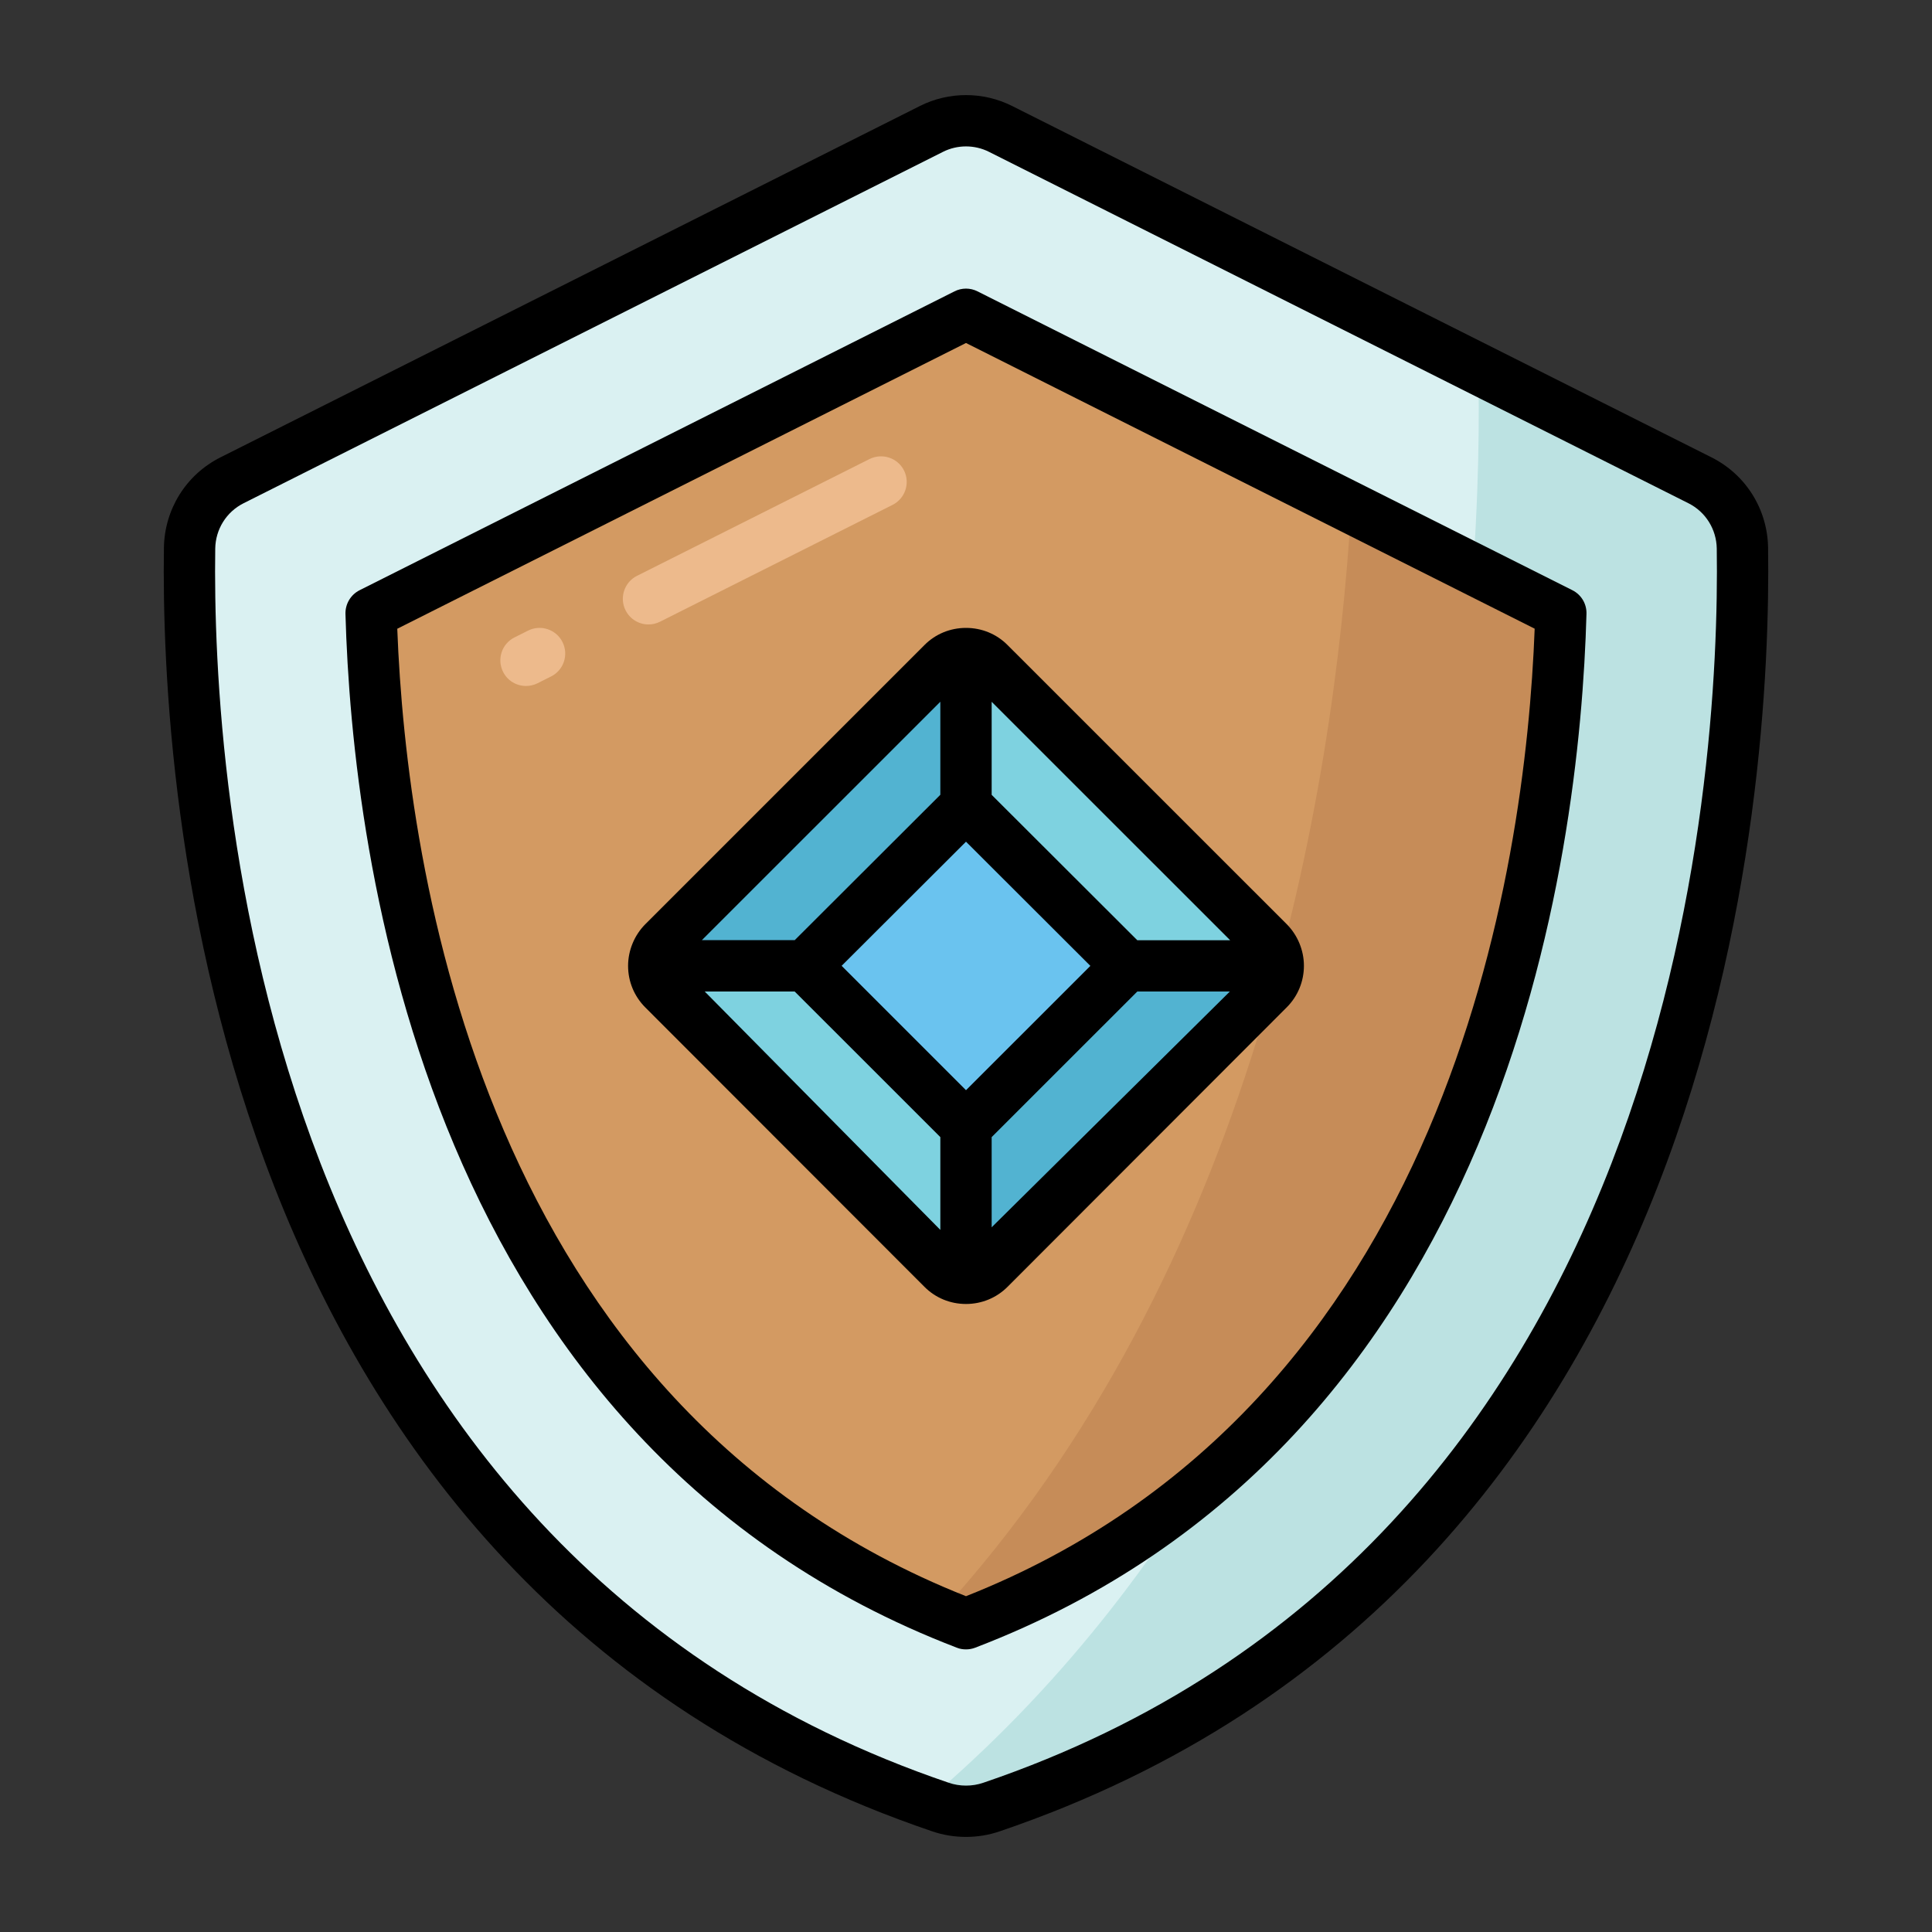 <svg enable-background="new 0 0 32 32" viewBox="0 0 32 32" xmlns="http://www.w3.org/2000/svg"><rect x="0" y="0" width="32" height="32" fill="#333333" stroke="none"/><g id="Grid" display="none"/><g id="coin"/><g id="bomb"/><g id="gem"/><g id="ufo"/><g id="medal"/><g id="viking_helmet"/><g id="sword"/><g id="rocket"/><g id="torch"/><g id="spear"/><g id="money_bag"/><g id="crown"/><g id="heart"/><g id="skull"/><g id="star"/><g id="shield"><path d="m16.424 29.93c11.907-4.049 12.486-17.456 12.436-20.85-.007-.477-.275-.91-.702-1.124l-11.586-5.821c-.36-.181-.784-.181-1.144 0l-11.586 5.822c-.427.214-.695.646-.702 1.124-.049 3.393.529 16.8 12.436 20.85.271.091.577.091.848-.001z" fill="#daf1f2"/><path d="m16.42 29.929c-.27.09-.57.09-.84 0-.08-.03-.16-.06-.24-.09 8.7-7.37 9.2-19.81 9.15-23.46 0-.1-.01-.19-.03-.28l3.7 1.86c.42.21.69.64.7 1.12.05 3.39-.53 16.8-12.44 20.85z" fill="#bce2e2"/><path d="m16 26.894c-8.51-3.264-9.739-12.616-9.853-16.738l9.853-4.951 9.853 4.95c-.114 4.125-1.342 13.481-9.853 16.739z" fill="#d39a62"/><path d="m25.85 10.159c-.11 4.12-1.34 13.48-9.85 16.73-.15-.06-.29-.11-.43-.17 5.19-5.68 6.52-13.5 6.81-18.3z" fill="#c68c58"/><path d="m16 10.824v2.516l-2.661 2.656h-2.511c0-.136.053-.281.16-.388l4.625-4.625c.106-.105.246-.159.387-.159z" fill="#52b3d1"/><path d="m21.172 15.997c0 .141-.053.281-.16.388l-4.625 4.629c-.107.107-.247.16-.388.16v-2.516l2.661-2.661z" fill="#52b3d1"/><path d="m21.172 15.997h-2.511l-2.661-2.657v-2.516c.141 0 .281.053.388.16l4.625 4.625c.106.107.159.252.159.388z" fill="#7ed2e0"/><path d="m16 18.658v2.516c-.141 0-.281-.053-.388-.16l-4.625-4.629c-.107-.107-.16-.247-.16-.388h2.511z" fill="#7ed2e0"/><path d="m14.119 14.117h3.762v3.762h-3.762z" fill="#6ac3ef" transform="matrix(.707 -.707 .707 .707 -6.626 15.999)"/><path d="m29.285 9.074c-.009-.638-.367-1.212-.936-1.498l-11.586-5.821c-.478-.24-1.048-.24-1.525 0l-11.588 5.821c-.568.286-.926.86-.935 1.498-.058 3.952.69 17.166 12.723 21.258.181.062.371.093.562.093.19 0 .38-.031.56-.093 12.034-4.092 12.782-17.305 12.725-21.258zm-12.998 20.454h-.001c-.181.063-.39.063-.572 0-11.492-3.908-12.204-16.634-12.149-20.442.005-.319.184-.607.468-.75l11.586-5.821c.119-.06.25-.09.381-.09s.262.03.381.09l11.586 5.821c.284.143.463.431.468.75.055 3.808-.657 16.534-12.148 20.442z"/><path d="m26.044 9.776-9.853-4.95c-.12-.061-.262-.061-.382 0l-9.853 4.95c-.147.074-.238.227-.234.392.111 4.023 1.32 13.746 10.126 17.123.049.02.101.028.152.028s.103-.009.152-.028c8.806-3.37 10.015-13.098 10.125-17.123.005-.166-.086-.318-.233-.392zm-10.044 16.662c-8.004-3.174-9.268-12.049-9.42-16.024l9.42-4.733 9.419 4.732c-.151 3.978-1.415 12.857-9.419 16.025z"/><path d="m10.741 10.343c.064 0 .129-.015.19-.045l3.853-1.936c.209-.105.294-.361.189-.57s-.359-.293-.571-.189l-3.852 1.935c-.209.105-.294.361-.189.57.075.149.224.235.38.235z" fill="#edba8c"/><path d="m8.746 10.445-.225.113c-.21.105-.294.361-.188.571.074.148.224.233.38.233.064 0 .129-.015.19-.045l.225-.113c.21-.105.294-.361.188-.571-.105-.209-.361-.293-.57-.188z" fill="#edba8c"/><path d="m15.312 10.684-4.625 4.625c-.18.182-.284.433-.284.688 0 .26.101.504.284.688l4.625 4.629c.183.184.428.284.688.284s.505-.101.688-.284l4.625-4.63c.183-.184.284-.428.284-.688 0-.256-.104-.507-.285-.689l-4.625-4.624c-.182-.183-.427-.283-.687-.283s-.505.1-.688.284zm2.748 5.314-2.06 2.059-2.06-2.06 2.06-2.056zm-2.485-4.375v1.541l-2.412 2.408h-1.538zm-3.903 4.799h1.49l2.413 2.412v1.537zm4.753 3.906v-1.494l2.413-2.412h1.533zm3.95-4.755h-1.538l-2.412-2.408v-1.541z"/></g><g id="crystal"/><g id="gift"/><g id="map"/><g id="poison"/><g id="axe"/><g id="fried_chicken"/><g id="witch_hat"/><g id="fire"/><g id="lightning"/></svg>